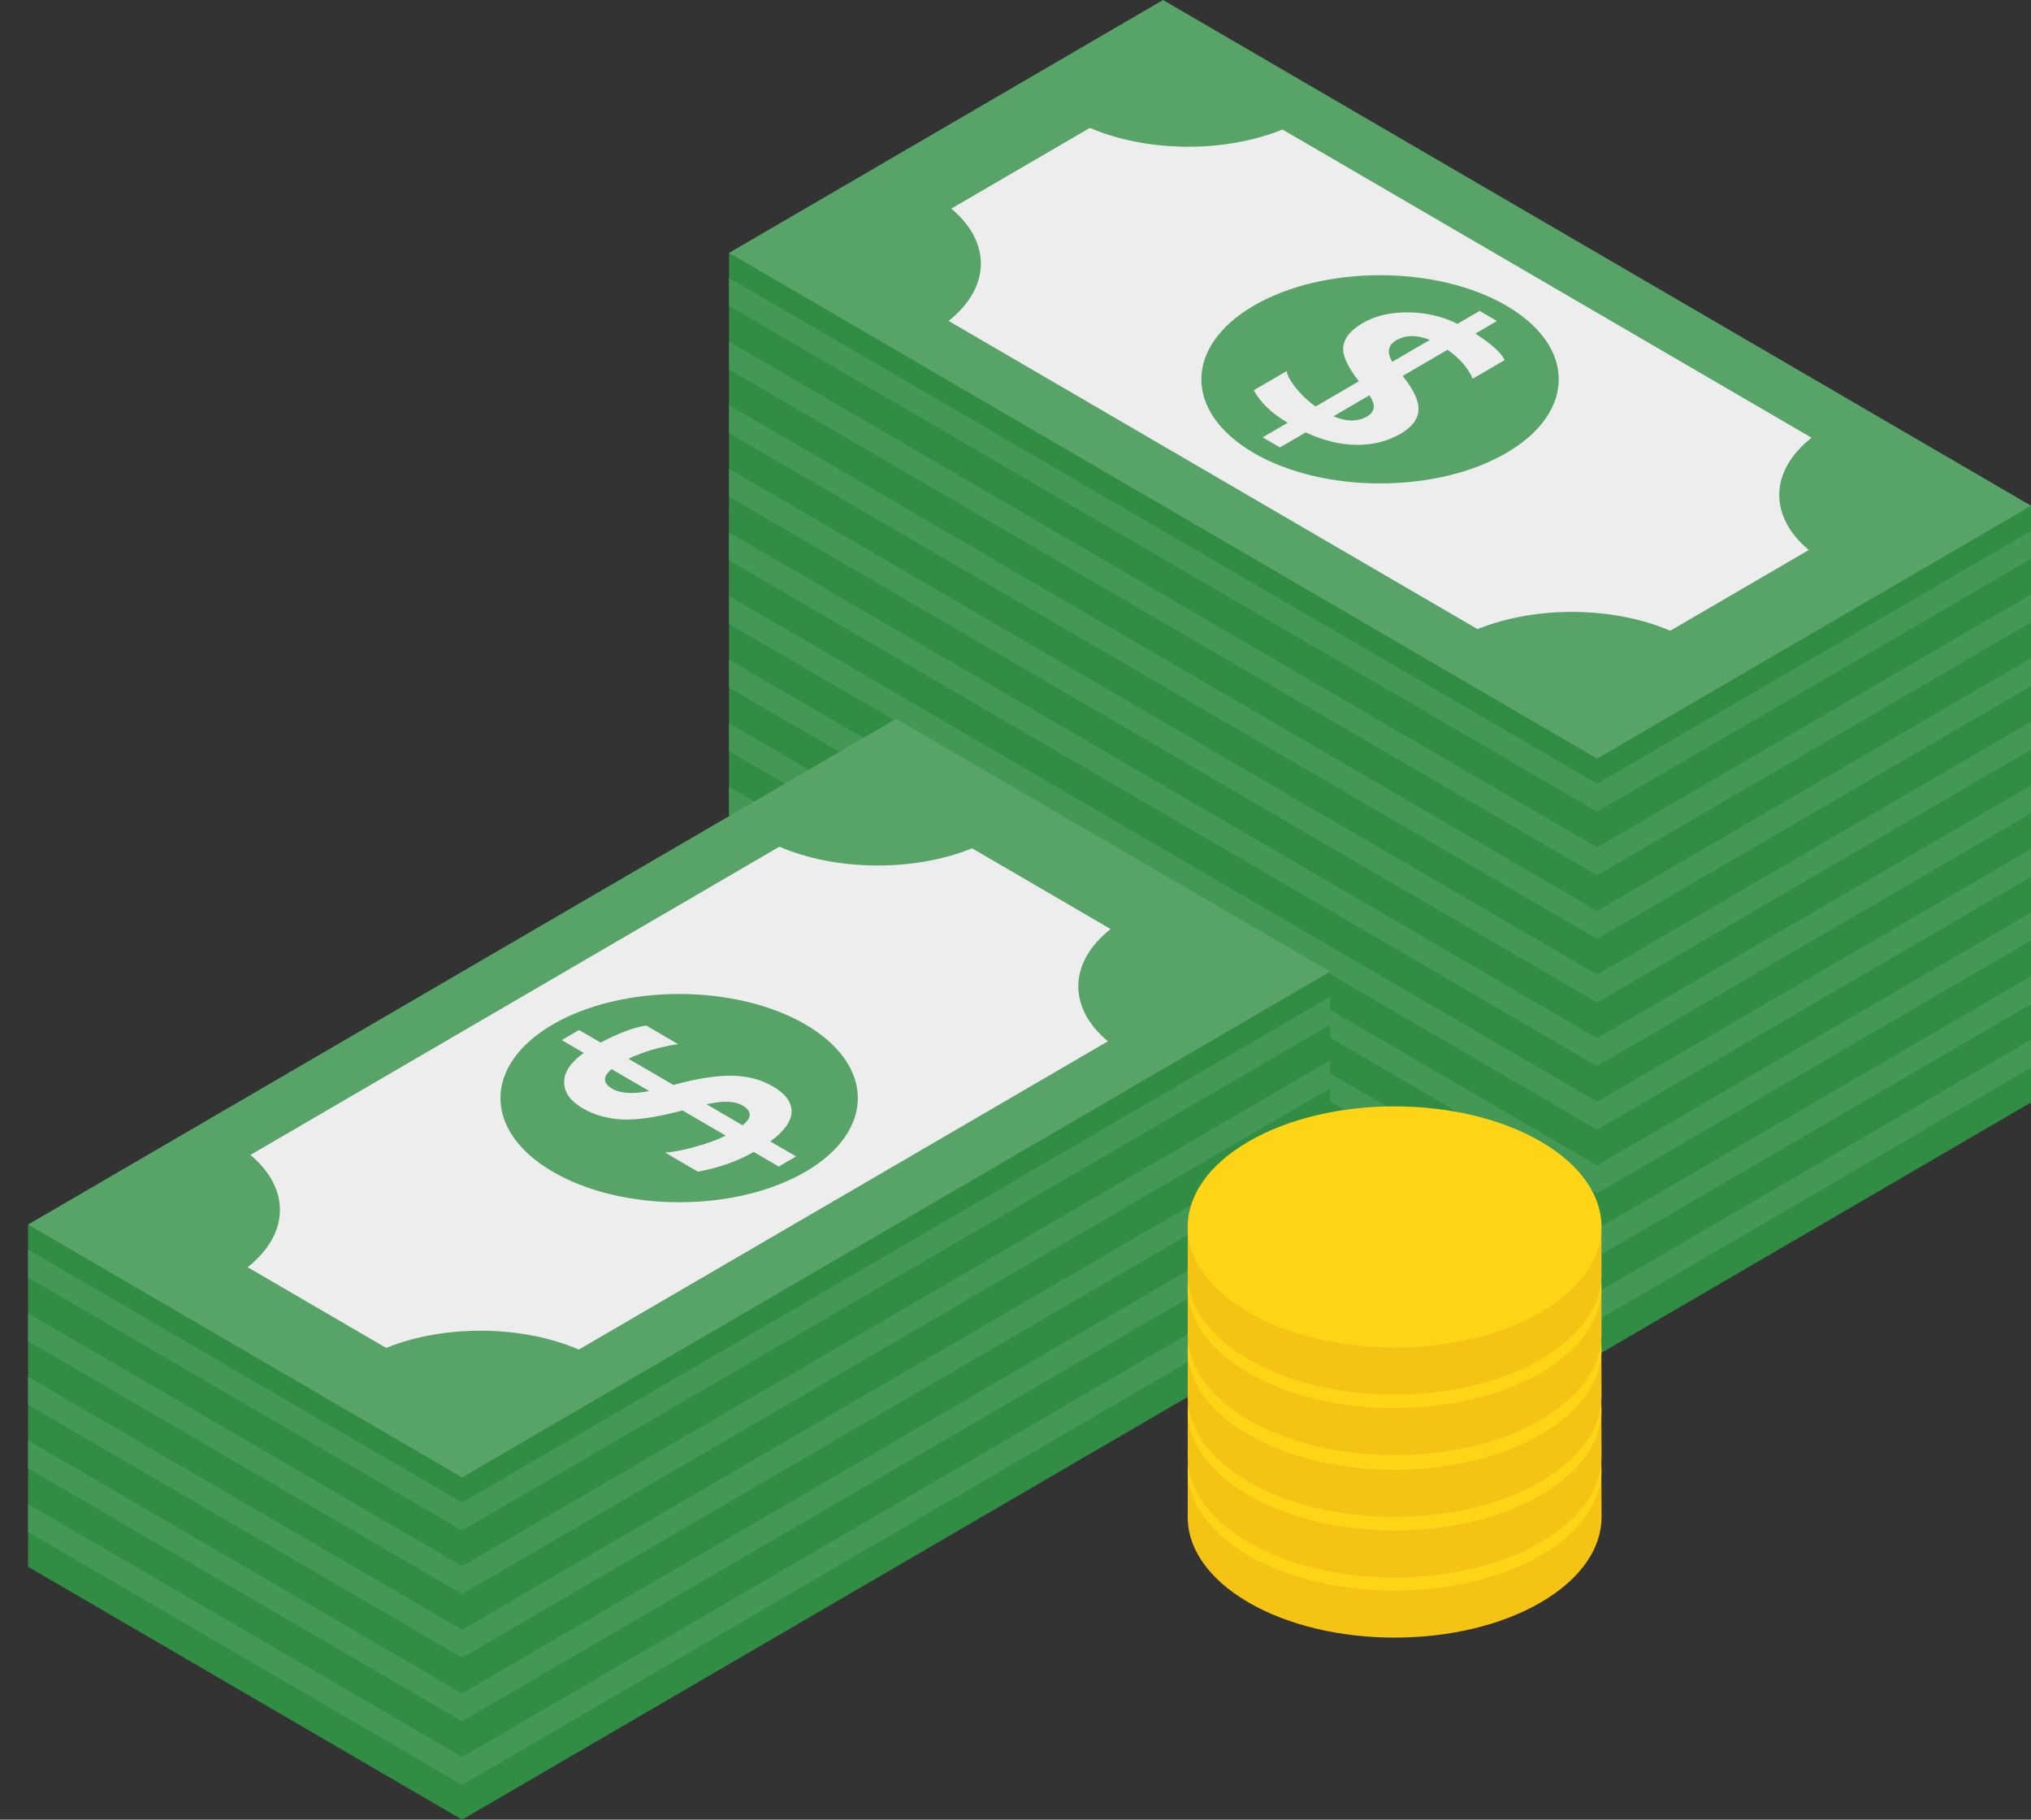 <svg width="48" height="43" viewBox="0 0 48 43" fill="none" xmlns="http://www.w3.org/2000/svg">
<rect x="0" y="0" width="48" height="43" fill="#333333" stroke="none"/>
<g id="Vector">
<path d="M17.23 5.976V14.063L37.745 26.015L48.002 20.039V11.951L27.487 8.087L17.23 5.976Z" fill="#308D43"/>
<path d="M17.23 11.988V20.075L37.745 32.027L48.002 26.051V17.964L27.487 14.1L17.23 11.988Z" fill="#308D43"/>
<path d="M17.23 17.09V17.751L37.745 29.702L48.002 23.726V23.066L37.745 29.041L17.23 17.09Z" fill="#449855"/>
<path d="M17.23 15.587V16.248L37.745 28.199L48.002 22.223V21.563L37.745 27.538L17.23 15.587Z" fill="#449855"/>
<path d="M17.23 14.084V14.745L37.745 26.696L48.002 20.72V20.06L37.745 26.035L17.23 14.084Z" fill="#449855"/>
<path d="M17.23 12.581V13.241L37.745 25.193L48.002 19.217V18.556L37.745 24.532L17.23 12.581Z" fill="#449855"/>
<path d="M17.23 18.593V19.254L37.745 31.205L48.002 25.23V24.569L37.745 30.544L17.23 18.593Z" fill="#449855"/>
<path d="M17.23 11.078V11.738L37.745 23.69L48.002 17.714V17.053L37.745 23.029L17.23 11.078Z" fill="#449855"/>
<path d="M17.23 9.575V10.235L37.745 22.187L48.002 16.211V15.55L37.745 21.526L17.23 9.575Z" fill="#449855"/>
<path d="M17.23 8.072V8.732L37.745 20.684L48.002 14.708V14.047L37.745 20.023L17.23 8.072Z" fill="#449855"/>
<path d="M17.23 6.569V7.229L37.745 19.181L48.002 13.205V12.544L37.745 18.52L17.23 6.569Z" fill="#449855"/>
<path d="M0.664 28.937V37.024L10.921 43L31.436 31.049V22.961L21.179 25.073L0.664 28.937Z" fill="#308D43"/>
<path d="M0.664 28.937L10.921 34.913L31.436 22.961L21.179 16.986L0.664 28.937Z" fill="#58A368"/>
<path d="M26.248 21.954L22.974 20.046C21.606 20.601 19.768 20.588 18.42 20.008L5.918 27.292C6.87 28.089 6.847 29.16 5.852 29.945L9.127 31.852C10.494 31.297 12.333 31.311 13.68 31.891L26.183 24.607C25.23 23.81 25.253 22.739 26.248 21.954Z" fill="#EDEDED"/>
<path d="M19.036 24.209C17.387 23.249 14.713 23.249 13.064 24.209C11.415 25.17 11.415 26.728 13.064 27.689C14.713 28.65 17.387 28.65 19.036 27.689C20.686 26.728 20.686 25.17 19.036 24.209Z" fill="#58A368"/>
<path d="M18.708 26.276C18.717 26.05 18.566 25.847 18.256 25.666C17.986 25.509 17.668 25.427 17.301 25.42C16.934 25.413 16.472 25.486 15.915 25.638L14.851 25.019C15.214 24.849 15.605 24.734 16.027 24.674L15.27 24.233C14.966 24.283 14.609 24.418 14.195 24.637L13.685 24.34L13.276 24.578L13.797 24.882C13.489 25.1 13.333 25.331 13.333 25.572C13.332 25.813 13.479 26.019 13.772 26.19C14.045 26.349 14.357 26.437 14.706 26.454C15.055 26.472 15.53 26.401 16.13 26.241L17.151 26.836C16.971 26.927 16.737 27.013 16.447 27.095C16.157 27.177 15.914 27.224 15.718 27.236L16.494 27.688C16.992 27.596 17.431 27.441 17.812 27.221L18.404 27.566L18.814 27.327L18.205 26.973C18.532 26.734 18.7 26.502 18.708 26.276ZM14.47 25.728C14.246 25.597 14.24 25.442 14.454 25.264L15.342 25.782C14.953 25.858 14.663 25.84 14.47 25.728ZM17.549 26.591L16.699 26.095C17.083 26.007 17.365 26.017 17.548 26.123C17.775 26.256 17.775 26.411 17.549 26.591Z" fill="#EDEDED"/>
<path d="M0.664 34.039V34.7L10.921 40.675L31.436 28.724V28.063L10.921 40.015L0.664 34.039Z" fill="#449855"/>
<path d="M0.664 32.536V33.196L10.921 39.172L31.436 27.221V26.56L10.921 38.512L0.664 32.536Z" fill="#449855"/>
<path d="M0.664 31.033V31.693L10.921 37.669L31.436 25.718V25.057L10.921 37.009L0.664 31.033Z" fill="#449855"/>
<path d="M0.664 29.53V30.19L10.921 36.166L31.436 24.215V23.554L10.921 35.505L0.664 29.53Z" fill="#449855"/>
<path d="M0.664 35.542V36.203L10.921 42.178L31.436 30.227V29.566L10.921 41.518L0.664 35.542Z" fill="#449855"/>
<path d="M17.23 5.976L37.745 17.927L48.002 11.951L27.487 0L17.23 5.976Z" fill="#58A368"/>
<path d="M42.814 10.344L30.311 3.061C28.944 3.616 27.105 3.602 25.758 3.022L22.483 4.93C23.436 5.727 23.413 6.798 22.418 7.583L34.92 14.867C36.288 14.312 38.126 14.325 39.474 14.905L42.748 12.997C41.796 12.2 41.819 11.129 42.814 10.344Z" fill="#EDEDED"/>
<path d="M35.602 7.224C33.953 6.263 31.279 6.263 29.63 7.224C27.98 8.185 27.98 9.742 29.63 10.703C31.279 11.664 33.953 11.664 35.602 10.703C37.251 9.742 37.251 8.185 35.602 7.224Z" fill="#58A368"/>
<path d="M34.869 7.883L35.379 7.586L34.97 7.347L34.448 7.651C34.073 7.471 33.678 7.381 33.263 7.381C32.85 7.38 32.495 7.465 32.203 7.636C31.93 7.795 31.778 7.977 31.748 8.18C31.718 8.384 31.841 8.661 32.115 9.01L31.094 9.605C30.937 9.5 30.789 9.364 30.649 9.195C30.508 9.026 30.428 8.884 30.407 8.77L29.631 9.222C29.788 9.512 30.055 9.768 30.433 9.99L29.841 10.335L30.25 10.573L30.859 10.219C31.268 10.409 31.666 10.507 32.055 10.512C32.443 10.517 32.792 10.429 33.102 10.249C33.372 10.091 33.512 9.906 33.524 9.692C33.537 9.478 33.412 9.209 33.15 8.884L34.213 8.265C34.505 8.477 34.702 8.704 34.804 8.95L35.562 8.509C35.476 8.332 35.244 8.124 34.869 7.883ZM32.317 9.836C32.09 9.969 31.824 9.969 31.515 9.837L32.365 9.341C32.517 9.565 32.5 9.73 32.317 9.836ZM32.903 8.551C32.773 8.324 32.804 8.155 32.996 8.043C33.22 7.913 33.486 7.909 33.792 8.033L32.903 8.551Z" fill="#EDEDED"/>
<path d="M36.419 33.834C34.509 32.722 31.412 32.722 29.502 33.834C28.667 34.321 28.07 34.739 28.07 34.739C28.07 34.739 28.072 35.734 28.07 35.814C28.054 36.555 28.532 37.298 29.502 37.864C31.412 38.976 34.509 38.976 36.418 37.864C37.373 37.307 37.851 36.578 37.851 35.849C37.851 35.812 37.846 34.778 37.846 34.778C37.846 34.778 37.325 34.362 36.419 33.834Z" fill="url(#paint0_linear_3520_45831)"/>
<path d="M36.419 32.724C34.509 31.611 31.412 31.611 29.502 32.724C27.592 33.837 27.592 35.641 29.502 36.753C31.412 37.866 34.509 37.866 36.418 36.753C38.328 35.641 38.328 33.837 36.419 32.724Z" fill="#FED416"/>
<path d="M36.419 32.413C34.509 31.301 31.412 31.301 29.502 32.413C28.667 32.9 28.07 33.318 28.07 33.318C28.07 33.318 28.072 34.313 28.07 34.392C28.054 35.133 28.532 35.877 29.502 36.443C31.412 37.555 34.509 37.555 36.418 36.443C37.373 35.886 37.851 35.157 37.851 34.428C37.851 34.391 37.846 33.357 37.846 33.357C37.846 33.357 37.325 32.941 36.419 32.413Z" fill="url(#paint1_linear_3520_45831)"/>
<path d="M36.419 31.303C34.509 30.19 31.412 30.19 29.502 31.303C27.592 32.416 27.592 34.219 29.502 35.332C31.412 36.445 34.509 36.445 36.418 35.332C38.328 34.219 38.328 32.415 36.419 31.303Z" fill="#FED416"/>
<path d="M36.419 30.98C34.509 29.867 31.412 29.867 29.502 30.98C28.667 31.466 28.07 31.884 28.07 31.884C28.07 31.884 28.072 32.879 28.07 32.959C28.054 33.7 28.532 34.444 29.502 35.009C31.412 36.122 34.509 36.122 36.418 35.009C37.373 34.453 37.851 33.724 37.851 32.995C37.851 32.957 37.846 31.923 37.846 31.923C37.846 31.923 37.325 31.508 36.419 30.98Z" fill="url(#paint2_linear_3520_45831)"/>
<path d="M36.419 29.869C34.509 28.757 31.412 28.757 29.502 29.869C27.592 30.982 27.592 32.786 29.502 33.898C31.412 35.011 34.509 35.011 36.418 33.898C38.328 32.786 38.328 30.982 36.419 29.869Z" fill="#FED416"/>
<path d="M36.419 29.521C34.509 28.408 31.412 28.408 29.502 29.521C28.667 30.007 28.07 30.425 28.07 30.425C28.07 30.425 28.072 31.42 28.07 31.5C28.054 32.241 28.532 32.985 29.502 33.55C31.412 34.663 34.509 34.663 36.418 33.55C37.373 32.994 37.851 32.265 37.851 31.535C37.851 31.498 37.846 30.464 37.846 30.464C37.846 30.464 37.325 30.049 36.419 29.521Z" fill="url(#paint3_linear_3520_45831)"/>
<path d="M36.419 28.41C34.509 27.298 31.412 27.298 29.502 28.41C27.592 29.523 27.592 31.327 29.502 32.44C31.412 33.552 34.509 33.552 36.418 32.44C38.328 31.327 38.328 29.523 36.419 28.41Z" fill="#FED416"/>
<path d="M36.419 28.09C34.509 26.977 31.412 26.977 29.502 28.09C28.667 28.576 28.07 28.994 28.07 28.994C28.07 28.994 28.072 29.989 28.07 30.069C28.054 30.81 28.532 31.553 29.502 32.119C31.412 33.232 34.509 33.232 36.418 32.119C37.373 31.562 37.851 30.833 37.851 30.104C37.851 30.067 37.846 29.033 37.846 29.033C37.846 29.033 37.325 28.618 36.419 28.09Z" fill="url(#paint4_linear_3520_45831)"/>
<path d="M36.419 26.979C34.509 25.866 31.412 25.866 29.502 26.979C27.592 28.092 27.592 29.896 29.502 31.008C31.412 32.121 34.509 32.121 36.418 31.008C38.328 29.896 38.328 28.092 36.419 26.979Z" fill="#FED416"/>
</g>
<defs>
<linearGradient id="paint0_linear_3520_45831" x1="23.837" y1="19.838" x2="9.883" y2="23.257" gradientUnits="userSpaceOnUse">
<stop stop-color="#F5C314"/>
<stop offset="1" stop-color="#EBB90A"/>
</linearGradient>
<linearGradient id="paint1_linear_3520_45831" x1="23.837" y1="19.838" x2="9.884" y2="23.256" gradientUnits="userSpaceOnUse">
<stop stop-color="#F5C314"/>
<stop offset="1" stop-color="#EBB90A"/>
</linearGradient>
<linearGradient id="paint2_linear_3520_45831" x1="23.837" y1="19.838" x2="9.883" y2="23.256" gradientUnits="userSpaceOnUse">
<stop stop-color="#F5C314"/>
<stop offset="1" stop-color="#EBB90A"/>
</linearGradient>
<linearGradient id="paint3_linear_3520_45831" x1="23.837" y1="19.838" x2="9.883" y2="23.257" gradientUnits="userSpaceOnUse">
<stop stop-color="#F5C314"/>
<stop offset="1" stop-color="#EBB90A"/>
</linearGradient>
<linearGradient id="paint4_linear_3520_45831" x1="23.837" y1="19.839" x2="9.884" y2="23.256" gradientUnits="userSpaceOnUse">
<stop stop-color="#F5C314"/>
<stop offset="1" stop-color="#EBB90A"/>
</linearGradient>
</defs>
</svg>
